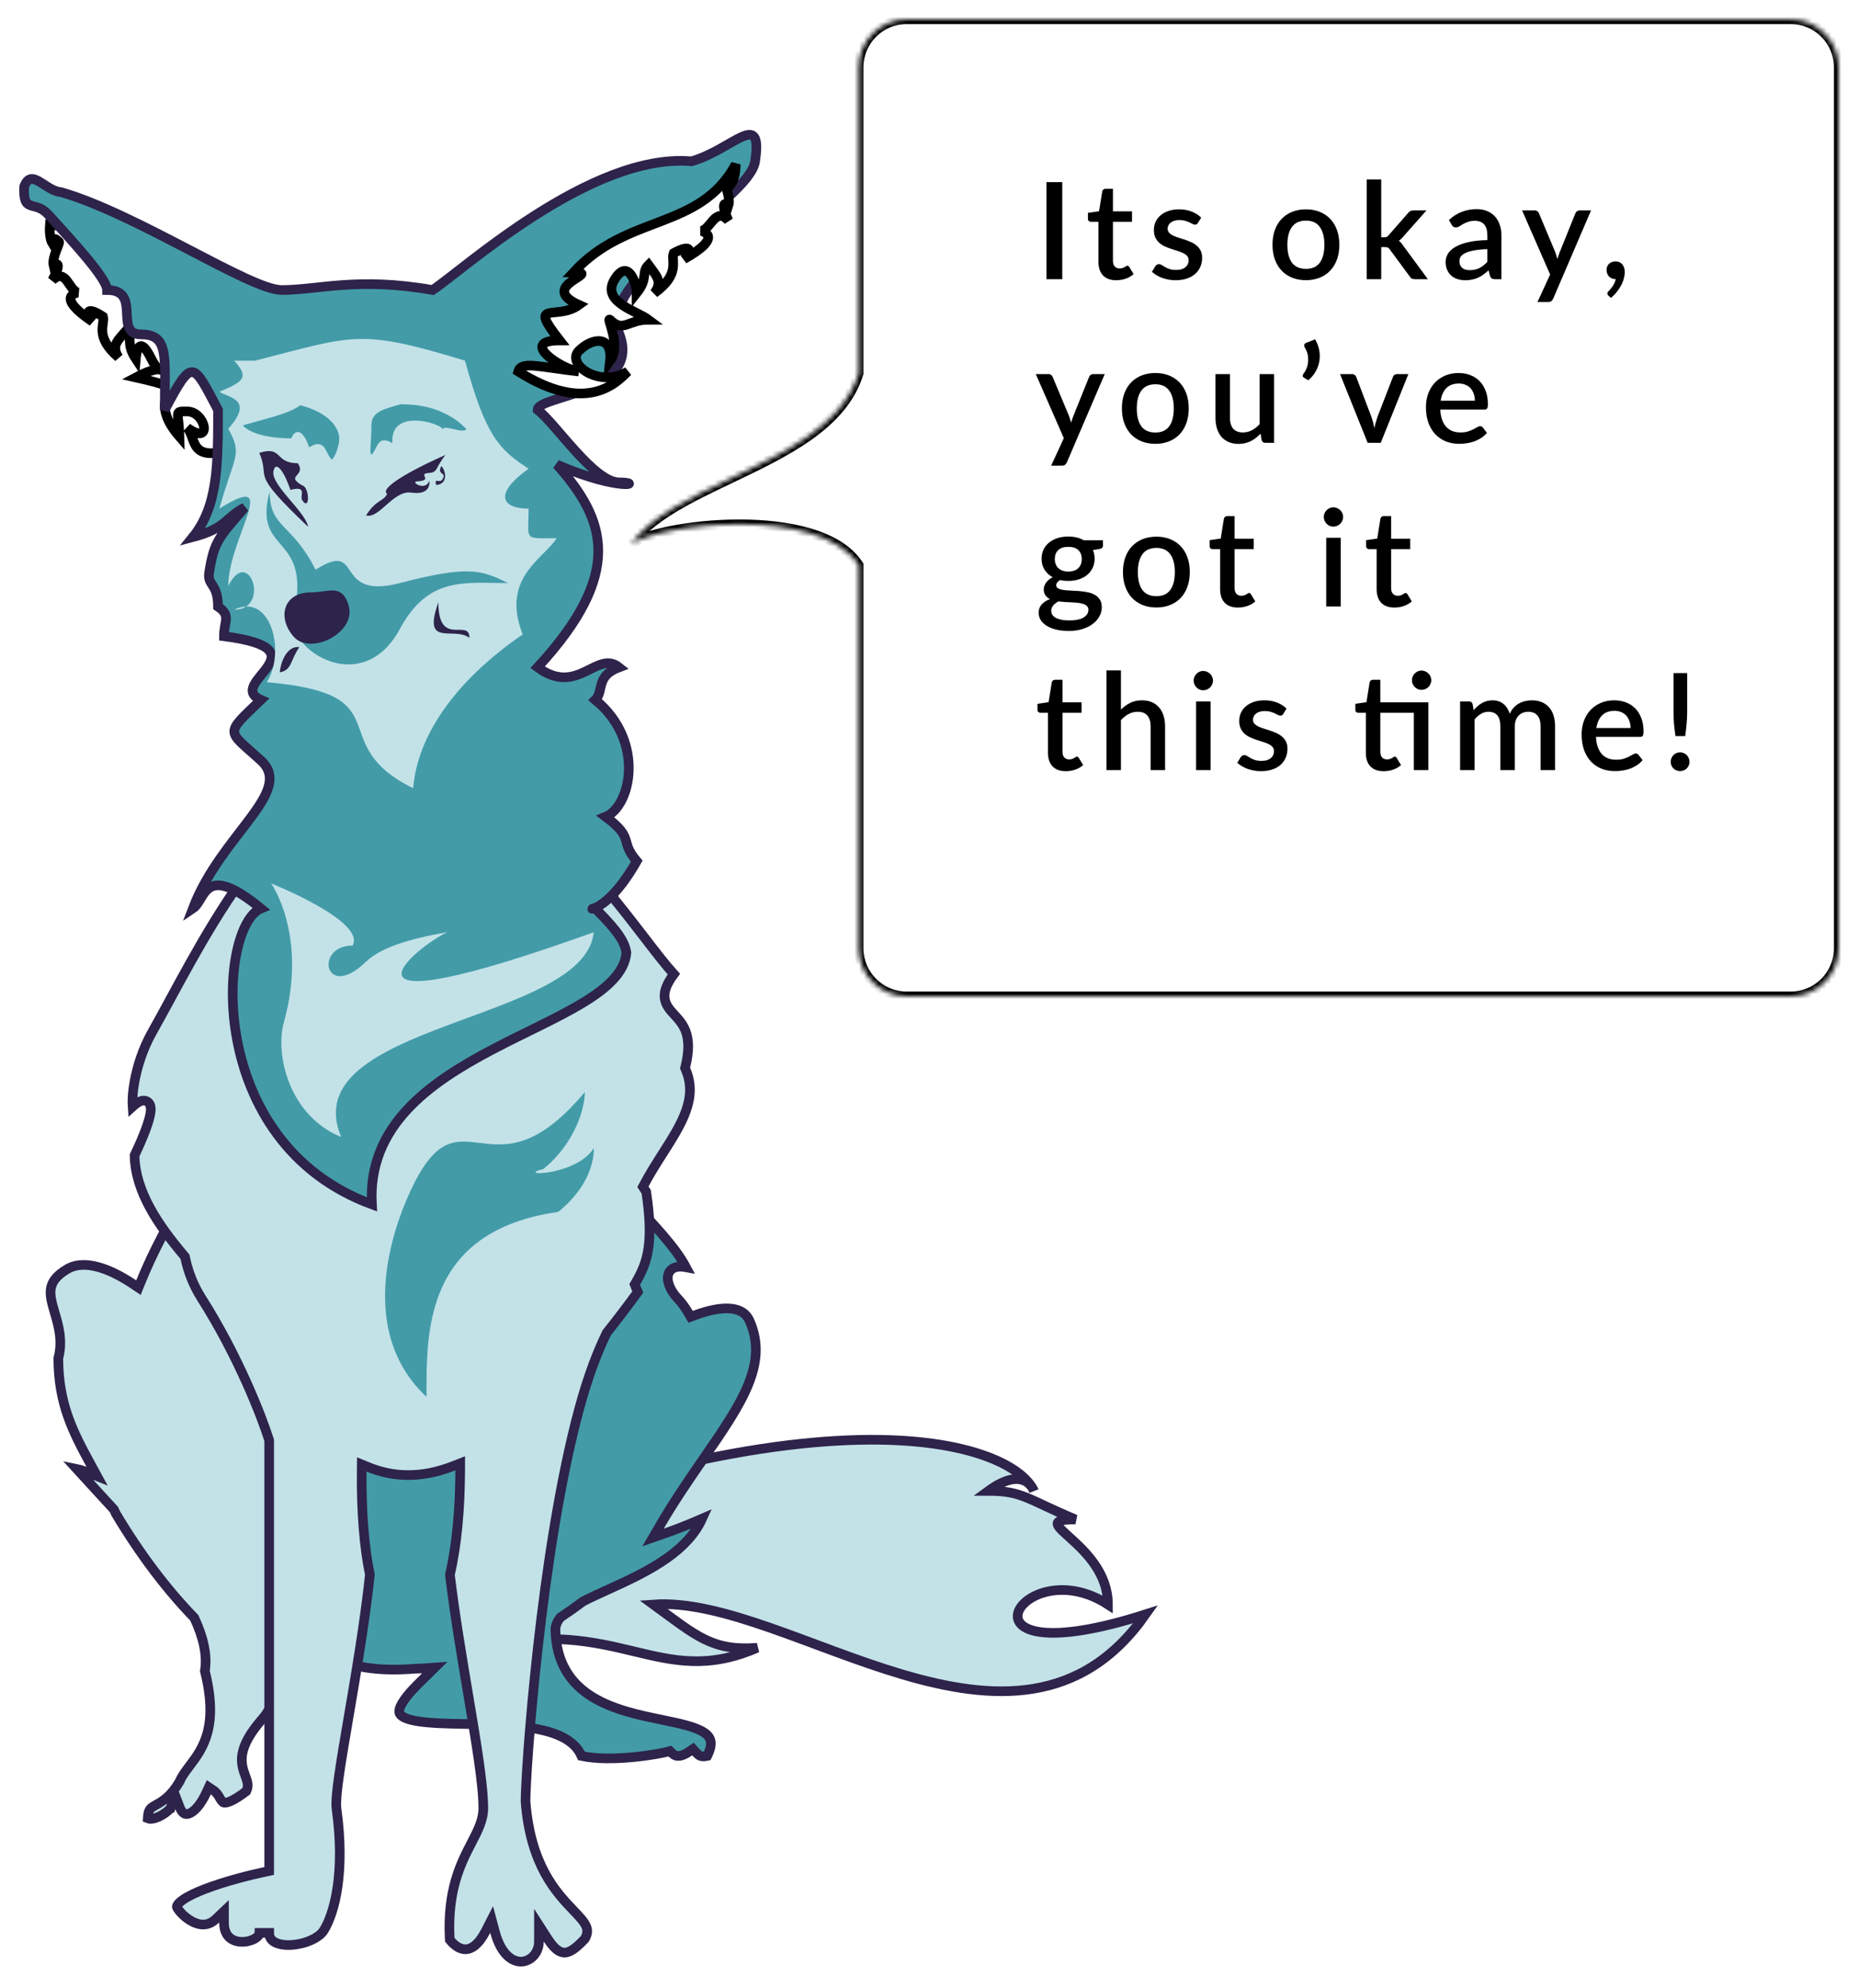 <svg width="386" height="413" viewBox="0 0 386 413" fill="none" xmlns="http://www.w3.org/2000/svg">
<g filter="url(#filter0_d_281_69)">
<mask id="path-1-inside-1_281_69" fill="white">
<path fill-rule="evenodd" clip-rule="evenodd" d="M178.382 113.39C170.223 100.699 136.213 104.905 131 109.187C135.028 103.395 143.259 99.467 151.8 95.391C163.171 89.965 175.091 84.277 178.382 73.578L178.382 10C178.382 4.477 182.86 1.29919e-05 188.382 1.27505e-05L372 4.72435e-06C377.523 4.48294e-06 382 4.477 382 10L382 193C382 198.523 377.523 203 372 203L188.382 203C182.86 203 178.382 198.523 178.382 193L178.382 113.39Z"/>
</mask>
<path fill-rule="evenodd" clip-rule="evenodd" d="M178.382 113.39C170.223 100.699 136.213 104.905 131 109.187C135.028 103.395 143.259 99.467 151.8 95.391C163.171 89.965 175.091 84.277 178.382 73.578L178.382 10C178.382 4.477 182.86 1.29919e-05 188.382 1.27505e-05L372 4.72435e-06C377.523 4.48294e-06 382 4.477 382 10L382 193C382 198.523 377.523 203 372 203L188.382 203C182.86 203 178.382 198.523 178.382 193L178.382 113.39Z" fill="white"/>
<path d="M131 109.187L130.179 108.616L131.635 109.96L131 109.187ZM178.382 113.39L179.382 113.39L179.382 113.096L179.224 112.849L178.382 113.39ZM151.8 95.391L151.37 94.489L151.37 94.489L151.8 95.391ZM178.382 73.578L179.338 73.872L179.382 73.729L179.382 73.578L178.382 73.578ZM372 203L372 202L372 203ZM188.382 203L188.382 204L188.382 203ZM131.635 109.96C132.146 109.54 133.11 109.052 134.525 108.563C135.915 108.082 137.656 107.626 139.649 107.234C143.633 106.448 148.564 105.924 153.586 105.924C158.614 105.923 163.689 106.449 167.983 107.735C172.292 109.026 175.685 111.044 177.541 113.931L179.224 112.849C177 109.39 173.082 107.175 168.557 105.819C164.016 104.459 158.732 103.923 153.586 103.924C148.435 103.924 143.375 104.461 139.262 105.271C137.205 105.677 135.371 106.154 133.871 106.673C132.396 107.183 131.157 107.763 130.365 108.414L131.635 109.96ZM151.37 94.489C147.11 96.521 142.868 98.545 139.186 100.792C135.508 103.037 132.308 105.554 130.179 108.616L131.821 109.758C133.72 107.027 136.649 104.684 140.229 102.499C143.805 100.315 147.949 98.337 152.231 96.293L151.37 94.489ZM177.427 73.284C175.871 78.343 172.259 82.278 167.54 85.648C162.812 89.025 157.073 91.767 151.37 94.489L152.231 96.293C157.898 93.589 163.805 90.774 168.702 87.276C173.609 83.771 177.603 79.513 179.338 73.872L177.427 73.284ZM179.382 73.578L179.382 10L177.382 10L177.382 73.578L179.382 73.578ZM179.382 10C179.382 5.029 183.412 1 188.382 1L188.382 -1C182.307 -1 177.382 3.925 177.382 10L179.382 10ZM188.382 1L372 1L372 -1L188.382 -1L188.382 1ZM372 1C376.97 1 381 5.029 381 10L383 10C383 3.925 378.075 -1 372 -1L372 1ZM381 10L381 193L383 193L383 10L381 10ZM381 193C381 197.971 376.97 202 372 202L372 204C378.075 204 383 199.075 383 193L381 193ZM372 202L188.382 202L188.382 204L372 204L372 202ZM188.382 202C183.412 202 179.382 197.971 179.382 193L177.382 193C177.382 199.075 182.307 204 188.382 204L188.382 202ZM179.382 193L179.382 113.39L177.382 113.39L177.382 193L179.382 193Z" fill="black" mask="url(#path-1-inside-1_281_69)"/>
</g>
<path d="M220.689 58H217.399V37.84H220.689V58ZM231.9 58.224C230.715 58.224 229.8 57.893 229.156 57.23C228.522 56.558 228.204 55.615 228.204 54.402V46.086H226.636C226.468 46.086 226.324 46.035 226.202 45.932C226.081 45.82 226.02 45.657 226.02 45.442V44.224L228.33 43.888L228.988 39.758C229.035 39.599 229.114 39.473 229.226 39.38C229.338 39.277 229.488 39.226 229.674 39.226H231.214V43.916H235.176V46.086H231.214V54.192C231.214 54.705 231.34 55.097 231.592 55.368C231.844 55.639 232.18 55.774 232.6 55.774C232.834 55.774 233.034 55.746 233.202 55.69C233.37 55.625 233.515 55.559 233.636 55.494C233.758 55.419 233.86 55.354 233.944 55.298C234.038 55.233 234.126 55.2 234.21 55.2C234.378 55.2 234.514 55.293 234.616 55.48L235.512 56.95C235.046 57.361 234.495 57.678 233.86 57.902C233.226 58.117 232.572 58.224 231.9 58.224ZM248.875 46.31C248.8 46.441 248.716 46.534 248.623 46.59C248.53 46.646 248.413 46.674 248.273 46.674C248.114 46.674 247.942 46.627 247.755 46.534C247.568 46.431 247.349 46.319 247.097 46.198C246.845 46.077 246.546 45.969 246.201 45.876C245.865 45.773 245.468 45.722 245.011 45.722C244.638 45.722 244.297 45.769 243.989 45.862C243.69 45.946 243.434 46.072 243.219 46.24C243.014 46.399 242.855 46.59 242.743 46.814C242.631 47.029 242.575 47.262 242.575 47.514C242.575 47.85 242.678 48.13 242.883 48.354C243.088 48.578 243.359 48.774 243.695 48.942C244.031 49.101 244.414 49.245 244.843 49.376C245.272 49.507 245.711 49.647 246.159 49.796C246.607 49.945 247.046 50.118 247.475 50.314C247.904 50.51 248.287 50.753 248.623 51.042C248.959 51.322 249.23 51.667 249.435 52.078C249.64 52.479 249.743 52.969 249.743 53.548C249.743 54.22 249.622 54.841 249.379 55.41C249.136 55.979 248.782 56.474 248.315 56.894C247.848 57.314 247.265 57.641 246.565 57.874C245.874 58.107 245.081 58.224 244.185 58.224C243.69 58.224 243.21 58.177 242.743 58.084C242.286 58 241.847 57.883 241.427 57.734C241.016 57.575 240.629 57.389 240.265 57.174C239.91 56.959 239.593 56.726 239.313 56.474L240.013 55.326C240.097 55.186 240.2 55.079 240.321 55.004C240.452 54.92 240.61 54.878 240.797 54.878C240.993 54.878 241.184 54.943 241.371 55.074C241.567 55.195 241.791 55.331 242.043 55.48C242.304 55.629 242.617 55.769 242.981 55.9C243.345 56.021 243.798 56.082 244.339 56.082C244.787 56.082 245.174 56.031 245.501 55.928C245.828 55.816 246.098 55.667 246.313 55.48C246.528 55.293 246.686 55.083 246.789 54.85C246.892 54.607 246.943 54.351 246.943 54.08C246.943 53.716 246.84 53.417 246.635 53.184C246.43 52.951 246.154 52.75 245.809 52.582C245.473 52.414 245.086 52.265 244.647 52.134C244.218 52.003 243.779 51.863 243.331 51.714C242.883 51.565 242.44 51.392 242.001 51.196C241.572 51 241.184 50.753 240.839 50.454C240.503 50.146 240.232 49.777 240.027 49.348C239.822 48.909 239.719 48.377 239.719 47.752C239.719 47.183 239.831 46.641 240.055 46.128C240.288 45.615 240.624 45.162 241.063 44.77C241.511 44.378 242.057 44.07 242.701 43.846C243.354 43.613 244.106 43.496 244.955 43.496C245.916 43.496 246.789 43.65 247.573 43.958C248.357 44.266 249.015 44.686 249.547 45.218L248.875 46.31ZM271.318 43.496C272.373 43.496 273.325 43.669 274.174 44.014C275.033 44.359 275.761 44.849 276.358 45.484C276.965 46.119 277.432 46.889 277.758 47.794C278.085 48.699 278.248 49.717 278.248 50.846C278.248 51.975 278.085 52.993 277.758 53.898C277.432 54.803 276.965 55.578 276.358 56.222C275.761 56.857 275.033 57.347 274.174 57.692C273.325 58.037 272.373 58.21 271.318 58.21C270.254 58.21 269.293 58.037 268.434 57.692C267.585 57.347 266.857 56.857 266.25 56.222C265.644 55.578 265.177 54.803 264.85 53.898C264.524 52.993 264.36 51.975 264.36 50.846C264.36 49.717 264.524 48.699 264.85 47.794C265.177 46.889 265.644 46.119 266.25 45.484C266.857 44.849 267.585 44.359 268.434 44.014C269.293 43.669 270.254 43.496 271.318 43.496ZM271.318 55.858C272.606 55.858 273.563 55.429 274.188 54.57C274.823 53.702 275.14 52.465 275.14 50.86C275.14 49.255 274.823 48.018 274.188 47.15C273.563 46.273 272.606 45.834 271.318 45.834C270.012 45.834 269.041 46.273 268.406 47.15C267.772 48.018 267.454 49.255 267.454 50.86C267.454 52.465 267.772 53.702 268.406 54.57C269.041 55.429 270.012 55.858 271.318 55.858ZM286.95 37.28V49.292H287.594C287.8 49.292 287.968 49.264 288.098 49.208C288.229 49.152 288.364 49.035 288.504 48.858L292.508 44.28C292.648 44.093 292.802 43.953 292.97 43.86C293.138 43.767 293.353 43.72 293.614 43.72H296.344L291.528 49.152C291.248 49.516 290.94 49.805 290.604 50.02C290.791 50.151 290.954 50.3 291.094 50.468C291.234 50.627 291.37 50.809 291.5 51.014L296.638 58H293.95C293.708 58 293.498 57.963 293.32 57.888C293.152 57.804 293.003 57.655 292.872 57.44L288.742 51.84C288.602 51.625 288.462 51.49 288.322 51.434C288.182 51.369 287.972 51.336 287.692 51.336H286.95V58H283.94V37.28H286.95ZM308.999 51.756C307.926 51.793 307.021 51.882 306.283 52.022C305.546 52.153 304.949 52.325 304.491 52.54C304.034 52.745 303.703 52.993 303.497 53.282C303.301 53.571 303.203 53.889 303.203 54.234C303.203 54.57 303.255 54.859 303.357 55.102C303.469 55.335 303.619 55.531 303.805 55.69C304.001 55.839 304.225 55.951 304.477 56.026C304.739 56.091 305.023 56.124 305.331 56.124C306.115 56.124 306.787 55.979 307.347 55.69C307.917 55.391 308.467 54.962 308.999 54.402V51.756ZM301.019 45.708C302.634 44.205 304.557 43.454 306.787 43.454C307.609 43.454 308.337 43.589 308.971 43.86C309.615 44.121 310.152 44.495 310.581 44.98C311.02 45.465 311.351 46.044 311.575 46.716C311.809 47.379 311.925 48.116 311.925 48.928V58H310.581C310.292 58 310.073 57.958 309.923 57.874C309.774 57.781 309.648 57.599 309.545 57.328L309.251 56.166C308.887 56.493 308.528 56.787 308.173 57.048C307.819 57.3 307.45 57.515 307.067 57.692C306.694 57.869 306.288 58 305.849 58.084C305.42 58.177 304.944 58.224 304.421 58.224C303.843 58.224 303.301 58.145 302.797 57.986C302.303 57.827 301.873 57.589 301.509 57.272C301.145 56.945 300.856 56.544 300.641 56.068C300.436 55.592 300.333 55.032 300.333 54.388C300.333 53.837 300.478 53.301 300.767 52.778C301.066 52.255 301.551 51.789 302.223 51.378C302.905 50.958 303.796 50.613 304.897 50.342C306.008 50.071 307.375 49.917 308.999 49.88V48.928C308.999 47.901 308.78 47.136 308.341 46.632C307.903 46.128 307.259 45.876 306.409 45.876C305.831 45.876 305.345 45.951 304.953 46.1C304.561 46.24 304.221 46.394 303.931 46.562C303.642 46.73 303.385 46.889 303.161 47.038C302.937 47.178 302.699 47.248 302.447 47.248C302.242 47.248 302.065 47.197 301.915 47.094C301.775 46.982 301.659 46.847 301.565 46.688L301.019 45.708ZM330.539 43.72L322.671 62.06C322.568 62.275 322.442 62.443 322.293 62.564C322.153 62.685 321.933 62.746 321.635 62.746H319.409L322.041 57.034L316.217 43.72H318.835C319.087 43.72 319.278 43.781 319.409 43.902C319.549 44.014 319.651 44.149 319.717 44.308L323.119 52.414C323.203 52.647 323.277 52.881 323.343 53.114C323.417 53.338 323.487 53.571 323.553 53.814C323.627 53.571 323.702 53.333 323.777 53.1C323.851 52.867 323.935 52.633 324.029 52.4L327.291 44.308C327.356 44.14 327.463 44 327.613 43.888C327.771 43.776 327.944 43.72 328.131 43.72H330.539ZM335.602 57.986C335.332 57.986 335.084 57.939 334.86 57.846C334.636 57.743 334.44 57.608 334.272 57.44C334.114 57.263 333.988 57.057 333.894 56.824C333.81 56.591 333.768 56.334 333.768 56.054C333.768 55.811 333.81 55.583 333.894 55.368C333.988 55.153 334.114 54.967 334.272 54.808C334.44 54.649 334.636 54.528 334.86 54.444C335.094 54.351 335.346 54.304 335.616 54.304C335.934 54.304 336.214 54.365 336.456 54.486C336.699 54.598 336.9 54.757 337.058 54.962C337.226 55.158 337.348 55.391 337.422 55.662C337.506 55.923 337.548 56.203 337.548 56.502C337.548 56.931 337.483 57.384 337.352 57.86C337.231 58.336 337.044 58.807 336.792 59.274C336.55 59.75 336.246 60.212 335.882 60.66C335.528 61.108 335.122 61.519 334.664 61.892L334.146 61.416C334.072 61.341 334.016 61.271 333.978 61.206C333.95 61.141 333.936 61.057 333.936 60.954C333.936 60.795 334.016 60.646 334.174 60.506C334.268 60.403 334.389 60.268 334.538 60.1C334.688 59.932 334.837 59.741 334.986 59.526C335.136 59.311 335.271 59.073 335.392 58.812C335.523 58.551 335.616 58.275 335.672 57.986H335.602ZM229.509 77.72L221.641 96.06C221.538 96.275 221.412 96.443 221.263 96.564C221.123 96.685 220.904 96.746 220.605 96.746H218.379L221.011 91.034L215.187 77.72H217.805C218.057 77.72 218.248 77.781 218.379 77.902C218.519 78.014 218.622 78.149 218.687 78.308L222.089 86.414C222.173 86.647 222.248 86.881 222.313 87.114C222.388 87.338 222.458 87.571 222.523 87.814C222.598 87.571 222.672 87.333 222.747 87.1C222.822 86.867 222.906 86.633 222.999 86.4L226.261 78.308C226.326 78.14 226.434 78 226.583 77.888C226.742 77.776 226.914 77.72 227.101 77.72H229.509ZM240.032 77.496C241.086 77.496 242.038 77.669 242.888 78.014C243.746 78.359 244.474 78.849 245.072 79.484C245.678 80.119 246.145 80.889 246.472 81.794C246.798 82.699 246.962 83.717 246.962 84.846C246.962 85.975 246.798 86.993 246.472 87.898C246.145 88.803 245.678 89.578 245.072 90.222C244.474 90.857 243.746 91.347 242.888 91.692C242.038 92.037 241.086 92.21 240.032 92.21C238.968 92.21 238.006 92.037 237.148 91.692C236.298 91.347 235.57 90.857 234.964 90.222C234.357 89.578 233.89 88.803 233.564 87.898C233.237 86.993 233.074 85.975 233.074 84.846C233.074 83.717 233.237 82.699 233.564 81.794C233.89 80.889 234.357 80.119 234.964 79.484C235.57 78.849 236.298 78.359 237.148 78.014C238.006 77.669 238.968 77.496 240.032 77.496ZM240.032 89.858C241.32 89.858 242.276 89.429 242.902 88.57C243.536 87.702 243.854 86.465 243.854 84.86C243.854 83.255 243.536 82.018 242.902 81.15C242.276 80.273 241.32 79.834 240.032 79.834C238.725 79.834 237.754 80.273 237.12 81.15C236.485 82.018 236.168 83.255 236.168 84.86C236.168 86.465 236.485 87.702 237.12 88.57C237.754 89.429 238.725 89.858 240.032 89.858ZM264.694 77.72V92H262.874C262.472 92 262.216 91.809 262.104 91.426L261.88 90.096C261.581 90.413 261.264 90.703 260.928 90.964C260.601 91.225 260.251 91.449 259.878 91.636C259.504 91.823 259.103 91.967 258.674 92.07C258.254 92.173 257.801 92.224 257.316 92.224C256.532 92.224 255.841 92.093 255.244 91.832C254.646 91.571 254.142 91.202 253.732 90.726C253.33 90.25 253.027 89.681 252.822 89.018C252.616 88.346 252.514 87.609 252.514 86.806V77.72H255.524V86.806C255.524 87.767 255.743 88.514 256.182 89.046C256.63 89.578 257.306 89.844 258.212 89.844C258.874 89.844 259.49 89.695 260.06 89.396C260.638 89.088 261.18 88.668 261.684 88.136V77.72H264.694ZM273.207 70.496C273.627 71.205 273.912 71.947 274.061 72.722C274.21 73.487 274.224 74.248 274.103 75.004C273.982 75.751 273.725 76.469 273.333 77.16C272.95 77.851 272.437 78.467 271.793 79.008L270.855 78.434C270.696 78.331 270.622 78.201 270.631 78.042C270.65 77.874 270.706 77.743 270.799 77.65C271.014 77.389 271.21 77.057 271.387 76.656C271.564 76.255 271.681 75.816 271.737 75.34C271.802 74.855 271.788 74.346 271.695 73.814C271.611 73.282 271.41 72.755 271.093 72.232C270.944 71.989 270.902 71.779 270.967 71.602C271.032 71.425 271.168 71.299 271.373 71.224L273.207 70.496ZM292.591 77.72L286.851 92H284.135L278.395 77.72H280.873C281.107 77.72 281.298 77.781 281.447 77.902C281.606 78.014 281.709 78.149 281.755 78.308L284.919 86.624C285.05 87.016 285.167 87.403 285.269 87.786C285.372 88.169 285.461 88.556 285.535 88.948C285.61 88.556 285.699 88.173 285.801 87.8C285.913 87.417 286.035 87.025 286.165 86.624L289.385 78.308C289.441 78.14 289.544 78 289.693 77.888C289.843 77.776 290.025 77.72 290.239 77.72H292.591ZM306.404 83.25C306.404 82.746 306.329 82.279 306.18 81.85C306.04 81.411 305.83 81.033 305.55 80.716C305.27 80.389 304.92 80.137 304.5 79.96C304.089 79.773 303.613 79.68 303.072 79.68C301.98 79.68 301.121 79.993 300.496 80.618C299.871 81.243 299.474 82.121 299.306 83.25H306.404ZM299.222 85.098C299.259 85.91 299.385 86.615 299.6 87.212C299.815 87.8 300.099 88.29 300.454 88.682C300.818 89.074 301.247 89.368 301.742 89.564C302.246 89.751 302.806 89.844 303.422 89.844C304.01 89.844 304.519 89.779 304.948 89.648C305.377 89.508 305.751 89.359 306.068 89.2C306.385 89.032 306.656 88.883 306.88 88.752C307.104 88.612 307.309 88.542 307.496 88.542C307.739 88.542 307.925 88.635 308.056 88.822L308.91 89.928C308.555 90.348 308.154 90.703 307.706 90.992C307.258 91.281 306.782 91.519 306.278 91.706C305.774 91.883 305.256 92.009 304.724 92.084C304.192 92.168 303.674 92.21 303.17 92.21C302.181 92.21 301.261 92.047 300.412 91.72C299.572 91.384 298.839 90.894 298.214 90.25C297.598 89.606 297.113 88.808 296.758 87.856C296.413 86.904 296.24 85.807 296.24 84.566C296.24 83.577 296.394 82.653 296.702 81.794C297.019 80.935 297.467 80.189 298.046 79.554C298.634 78.919 299.343 78.42 300.174 78.056C301.014 77.683 301.961 77.496 303.016 77.496C303.893 77.496 304.705 77.641 305.452 77.93C306.199 78.21 306.843 78.625 307.384 79.176C307.925 79.727 308.345 80.403 308.644 81.206C308.952 81.999 309.106 82.905 309.106 83.922C309.106 84.389 309.055 84.701 308.952 84.86C308.849 85.019 308.663 85.098 308.392 85.098H299.222ZM221.935 118.734C222.868 118.734 223.568 118.496 224.035 118.02C224.502 117.544 224.735 116.923 224.735 116.158C224.735 115.374 224.502 114.753 224.035 114.296C223.568 113.839 222.868 113.61 221.935 113.61C221.011 113.61 220.311 113.839 219.835 114.296C219.368 114.753 219.135 115.374 219.135 116.158C219.135 116.531 219.196 116.877 219.317 117.194C219.438 117.511 219.616 117.787 219.849 118.02C220.082 118.244 220.372 118.421 220.717 118.552C221.072 118.673 221.478 118.734 221.935 118.734ZM226.121 126.7C226.121 126.383 226.028 126.131 225.841 125.944C225.664 125.748 225.421 125.599 225.113 125.496C224.805 125.384 224.446 125.305 224.035 125.258C223.624 125.202 223.186 125.165 222.719 125.146C222.262 125.118 221.79 125.095 221.305 125.076C220.829 125.048 220.367 125.001 219.919 124.936C219.471 125.169 219.102 125.449 218.813 125.776C218.533 126.103 218.393 126.481 218.393 126.91C218.393 127.19 218.463 127.451 218.603 127.694C218.752 127.937 218.976 128.147 219.275 128.324C219.583 128.501 219.97 128.641 220.437 128.744C220.913 128.847 221.482 128.898 222.145 128.898C223.47 128.898 224.464 128.693 225.127 128.282C225.79 127.871 226.121 127.344 226.121 126.7ZM229.145 112.238V113.358C229.145 113.731 228.921 113.96 228.473 114.044L227.045 114.282C227.288 114.823 227.409 115.425 227.409 116.088C227.409 116.788 227.269 117.423 226.989 117.992C226.718 118.561 226.34 119.047 225.855 119.448C225.37 119.849 224.791 120.157 224.119 120.372C223.447 120.587 222.719 120.694 221.935 120.694C221.636 120.694 221.342 120.68 221.053 120.652C220.773 120.615 220.498 120.568 220.227 120.512C219.956 120.671 219.756 120.839 219.625 121.016C219.494 121.193 219.429 121.375 219.429 121.562C219.429 121.87 219.564 122.099 219.835 122.248C220.106 122.397 220.46 122.505 220.899 122.57C221.347 122.635 221.856 122.677 222.425 122.696C222.994 122.715 223.573 122.747 224.161 122.794C224.749 122.841 225.328 122.92 225.897 123.032C226.466 123.135 226.97 123.312 227.409 123.564C227.857 123.807 228.216 124.138 228.487 124.558C228.758 124.978 228.893 125.524 228.893 126.196C228.893 126.812 228.739 127.414 228.431 128.002C228.123 128.59 227.675 129.113 227.087 129.57C226.508 130.027 225.799 130.391 224.959 130.662C224.119 130.942 223.162 131.082 222.089 131.082C221.025 131.082 220.096 130.979 219.303 130.774C218.519 130.569 217.861 130.289 217.329 129.934C216.806 129.589 216.414 129.187 216.153 128.73C215.901 128.273 215.775 127.797 215.775 127.302C215.775 126.63 215.985 126.056 216.405 125.58C216.834 125.104 217.413 124.731 218.141 124.46C217.749 124.273 217.432 124.017 217.189 123.69C216.956 123.363 216.839 122.934 216.839 122.402C216.839 121.982 216.993 121.543 217.301 121.086C217.609 120.629 218.071 120.241 218.687 119.924C217.978 119.532 217.418 119.014 217.007 118.37C216.596 117.717 216.391 116.956 216.391 116.088C216.391 115.379 216.526 114.739 216.797 114.17C217.077 113.601 217.464 113.115 217.959 112.714C218.454 112.313 219.037 112.005 219.709 111.79C220.39 111.575 221.132 111.468 221.935 111.468C223.167 111.468 224.24 111.725 225.155 112.238H229.145ZM240.25 111.496C241.305 111.496 242.257 111.669 243.106 112.014C243.965 112.359 244.693 112.849 245.29 113.484C245.897 114.119 246.364 114.889 246.69 115.794C247.017 116.699 247.18 117.717 247.18 118.846C247.18 119.975 247.017 120.993 246.69 121.898C246.364 122.803 245.897 123.578 245.29 124.222C244.693 124.857 243.965 125.347 243.106 125.692C242.257 126.037 241.305 126.21 240.25 126.21C239.186 126.21 238.225 126.037 237.366 125.692C236.517 125.347 235.789 124.857 235.182 124.222C234.576 123.578 234.109 122.803 233.782 121.898C233.456 120.993 233.292 119.975 233.292 118.846C233.292 117.717 233.456 116.699 233.782 115.794C234.109 114.889 234.576 114.119 235.182 113.484C235.789 112.849 236.517 112.359 237.366 112.014C238.225 111.669 239.186 111.496 240.25 111.496ZM240.25 123.858C241.538 123.858 242.495 123.429 243.12 122.57C243.755 121.702 244.072 120.465 244.072 118.86C244.072 117.255 243.755 116.018 243.12 115.15C242.495 114.273 241.538 113.834 240.25 113.834C238.944 113.834 237.973 114.273 237.338 115.15C236.704 116.018 236.386 117.255 236.386 118.86C236.386 120.465 236.704 121.702 237.338 122.57C237.973 123.429 238.944 123.858 240.25 123.858ZM257.177 126.224C255.992 126.224 255.077 125.893 254.433 125.23C253.798 124.558 253.481 123.615 253.481 122.402V114.086H251.913C251.745 114.086 251.6 114.035 251.479 113.932C251.358 113.82 251.297 113.657 251.297 113.442V112.224L253.607 111.888L254.265 107.758C254.312 107.599 254.391 107.473 254.503 107.38C254.615 107.277 254.764 107.226 254.951 107.226H256.491V111.916H260.453V114.086H256.491V122.192C256.491 122.705 256.617 123.097 256.869 123.368C257.121 123.639 257.457 123.774 257.877 123.774C258.11 123.774 258.311 123.746 258.479 123.69C258.647 123.625 258.792 123.559 258.913 123.494C259.034 123.419 259.137 123.354 259.221 123.298C259.314 123.233 259.403 123.2 259.487 123.2C259.655 123.2 259.79 123.293 259.893 123.48L260.789 124.95C260.322 125.361 259.772 125.678 259.137 125.902C258.502 126.117 257.849 126.224 257.177 126.224ZM278.534 111.72V126H275.524V111.72H278.534ZM279.038 107.408C279.038 107.679 278.982 107.935 278.87 108.178C278.768 108.421 278.623 108.635 278.436 108.822C278.25 108.999 278.03 109.144 277.778 109.256C277.536 109.359 277.274 109.41 276.994 109.41C276.724 109.41 276.467 109.359 276.224 109.256C275.991 109.144 275.786 108.999 275.608 108.822C275.431 108.635 275.286 108.421 275.174 108.178C275.072 107.935 275.02 107.679 275.02 107.408C275.02 107.128 275.072 106.867 275.174 106.624C275.286 106.381 275.431 106.171 275.608 105.994C275.786 105.807 275.991 105.663 276.224 105.56C276.467 105.448 276.724 105.392 276.994 105.392C277.274 105.392 277.536 105.448 277.778 105.56C278.03 105.663 278.25 105.807 278.436 105.994C278.623 106.171 278.768 106.381 278.87 106.624C278.982 106.867 279.038 107.128 279.038 107.408ZM289.694 126.224C288.509 126.224 287.594 125.893 286.95 125.23C286.316 124.558 285.998 123.615 285.998 122.402V114.086H284.43C284.262 114.086 284.118 114.035 283.996 113.932C283.875 113.82 283.814 113.657 283.814 113.442V112.224L286.124 111.888L286.782 107.758C286.829 107.599 286.908 107.473 287.02 107.38C287.132 107.277 287.282 107.226 287.468 107.226H289.008V111.916H292.97V114.086H289.008V122.192C289.008 122.705 289.134 123.097 289.386 123.368C289.638 123.639 289.974 123.774 290.394 123.774C290.628 123.774 290.828 123.746 290.996 123.69C291.164 123.625 291.309 123.559 291.43 123.494C291.552 123.419 291.654 123.354 291.738 123.298C291.832 123.233 291.92 123.2 292.004 123.2C292.172 123.2 292.308 123.293 292.41 123.48L293.306 124.95C292.84 125.361 292.289 125.678 291.654 125.902C291.02 126.117 290.366 126.224 289.694 126.224ZM221.417 160.224C220.232 160.224 219.317 159.893 218.673 159.23C218.038 158.558 217.721 157.615 217.721 156.402V148.086H216.153C215.985 148.086 215.84 148.035 215.719 147.932C215.598 147.82 215.537 147.657 215.537 147.442V146.224L217.847 145.888L218.505 141.758C218.552 141.599 218.631 141.473 218.743 141.38C218.855 141.277 219.004 141.226 219.191 141.226H220.731V145.916H224.693V148.086H220.731V156.192C220.731 156.705 220.857 157.097 221.109 157.368C221.361 157.639 221.697 157.774 222.117 157.774C222.35 157.774 222.551 157.746 222.719 157.69C222.887 157.625 223.032 157.559 223.153 157.494C223.274 157.419 223.377 157.354 223.461 157.298C223.554 157.233 223.643 157.2 223.727 157.2C223.895 157.2 224.03 157.293 224.133 157.48L225.029 158.95C224.562 159.361 224.012 159.678 223.377 159.902C222.742 160.117 222.089 160.224 221.417 160.224ZM232.875 147.414C233.463 146.835 234.107 146.373 234.807 146.028C235.507 145.673 236.324 145.496 237.257 145.496C238.041 145.496 238.727 145.627 239.315 145.888C239.913 146.149 240.412 146.518 240.813 146.994C241.224 147.47 241.532 148.044 241.737 148.716C241.943 149.379 242.045 150.111 242.045 150.914V160H239.049V150.914C239.049 149.953 238.825 149.206 238.377 148.674C237.939 148.142 237.267 147.876 236.361 147.876C235.689 147.876 235.064 148.03 234.485 148.338C233.916 148.646 233.379 149.066 232.875 149.598V160H229.865V139.28H232.875V147.414ZM251.497 145.72V160H248.487V145.72H251.497ZM252.001 141.408C252.001 141.679 251.945 141.935 251.833 142.178C251.73 142.421 251.585 142.635 251.399 142.822C251.212 142.999 250.993 143.144 250.741 143.256C250.498 143.359 250.237 143.41 249.957 143.41C249.686 143.41 249.429 143.359 249.187 143.256C248.953 143.144 248.748 142.999 248.571 142.822C248.393 142.635 248.249 142.421 248.137 142.178C248.034 141.935 247.983 141.679 247.983 141.408C247.983 141.128 248.034 140.867 248.137 140.624C248.249 140.381 248.393 140.171 248.571 139.994C248.748 139.807 248.953 139.663 249.187 139.56C249.429 139.448 249.686 139.392 249.957 139.392C250.237 139.392 250.498 139.448 250.741 139.56C250.993 139.663 251.212 139.807 251.399 139.994C251.585 140.171 251.73 140.381 251.833 140.624C251.945 140.867 252.001 141.128 252.001 141.408ZM266.605 148.31C266.53 148.441 266.446 148.534 266.353 148.59C266.259 148.646 266.143 148.674 266.003 148.674C265.844 148.674 265.671 148.627 265.485 148.534C265.298 148.431 265.079 148.319 264.827 148.198C264.575 148.077 264.276 147.969 263.931 147.876C263.595 147.773 263.198 147.722 262.741 147.722C262.367 147.722 262.027 147.769 261.719 147.862C261.42 147.946 261.163 148.072 260.949 148.24C260.743 148.399 260.585 148.59 260.473 148.814C260.361 149.029 260.305 149.262 260.305 149.514C260.305 149.85 260.407 150.13 260.613 150.354C260.818 150.578 261.089 150.774 261.425 150.942C261.761 151.101 262.143 151.245 262.573 151.376C263.002 151.507 263.441 151.647 263.889 151.796C264.337 151.945 264.775 152.118 265.205 152.314C265.634 152.51 266.017 152.753 266.353 153.042C266.689 153.322 266.959 153.667 267.165 154.078C267.37 154.479 267.473 154.969 267.473 155.548C267.473 156.22 267.351 156.841 267.109 157.41C266.866 157.979 266.511 158.474 266.045 158.894C265.578 159.314 264.995 159.641 264.295 159.874C263.604 160.107 262.811 160.224 261.915 160.224C261.42 160.224 260.939 160.177 260.473 160.084C260.015 160 259.577 159.883 259.157 159.734C258.746 159.575 258.359 159.389 257.995 159.174C257.64 158.959 257.323 158.726 257.043 158.474L257.743 157.326C257.827 157.186 257.929 157.079 258.051 157.004C258.181 156.92 258.34 156.878 258.527 156.878C258.723 156.878 258.914 156.943 259.101 157.074C259.297 157.195 259.521 157.331 259.773 157.48C260.034 157.629 260.347 157.769 260.711 157.9C261.075 158.021 261.527 158.082 262.069 158.082C262.517 158.082 262.904 158.031 263.231 157.928C263.557 157.816 263.828 157.667 264.043 157.48C264.257 157.293 264.416 157.083 264.519 156.85C264.621 156.607 264.673 156.351 264.673 156.08C264.673 155.716 264.57 155.417 264.365 155.184C264.159 154.951 263.884 154.75 263.539 154.582C263.203 154.414 262.815 154.265 262.377 154.134C261.947 154.003 261.509 153.863 261.061 153.714C260.613 153.565 260.169 153.392 259.731 153.196C259.301 153 258.914 152.753 258.569 152.454C258.233 152.146 257.962 151.777 257.757 151.348C257.551 150.909 257.449 150.377 257.449 149.752C257.449 149.183 257.561 148.641 257.785 148.128C258.018 147.615 258.354 147.162 258.793 146.77C259.241 146.378 259.787 146.07 260.431 145.846C261.084 145.613 261.835 145.496 262.685 145.496C263.646 145.496 264.519 145.65 265.303 145.958C266.087 146.266 266.745 146.686 267.277 147.218L266.605 148.31ZM296.734 160H293.724V148.086H286.766V156.192C286.766 156.705 286.892 157.097 287.144 157.368C287.396 157.639 287.732 157.774 288.152 157.774C288.385 157.774 288.586 157.746 288.754 157.69C288.922 157.625 289.067 157.559 289.188 157.494C289.309 157.419 289.412 157.354 289.496 157.298C289.589 157.233 289.678 157.2 289.762 157.2C289.93 157.2 290.065 157.293 290.168 157.48L291.064 158.95C290.597 159.361 290.047 159.678 289.412 159.902C288.777 160.117 288.124 160.224 287.452 160.224C286.267 160.224 285.352 159.893 284.708 159.23C284.073 158.558 283.756 157.615 283.756 156.402V148.086H282.188C282.02 148.086 281.875 148.035 281.754 147.932C281.633 147.82 281.572 147.657 281.572 147.442V146.224L283.882 145.888L284.54 141.758C284.587 141.599 284.666 141.473 284.778 141.38C284.89 141.277 285.039 141.226 285.226 141.226H286.766V145.916H296.734V160ZM297.35 141.338C297.35 141.609 297.294 141.865 297.182 142.108C297.079 142.341 296.935 142.551 296.748 142.738C296.561 142.915 296.342 143.06 296.09 143.172C295.847 143.275 295.591 143.326 295.32 143.326C295.049 143.326 294.793 143.275 294.55 143.172C294.317 143.06 294.107 142.915 293.92 142.738C293.743 142.551 293.598 142.341 293.486 142.108C293.383 141.865 293.332 141.609 293.332 141.338C293.332 141.058 293.383 140.797 293.486 140.554C293.598 140.302 293.743 140.087 293.92 139.91C294.107 139.723 294.317 139.579 294.55 139.476C294.793 139.364 295.049 139.308 295.32 139.308C295.591 139.308 295.847 139.364 296.09 139.476C296.342 139.579 296.561 139.723 296.748 139.91C296.935 140.087 297.079 140.302 297.182 140.554C297.294 140.797 297.35 141.058 297.35 141.338ZM303.338 160V145.72H305.158C305.569 145.72 305.83 145.911 305.942 146.294L306.138 147.54C306.399 147.241 306.67 146.971 306.95 146.728C307.23 146.476 307.529 146.261 307.846 146.084C308.173 145.897 308.518 145.753 308.882 145.65C309.255 145.547 309.657 145.496 310.086 145.496C310.543 145.496 310.963 145.561 311.346 145.692C311.729 145.823 312.065 146.009 312.354 146.252C312.653 146.495 312.909 146.789 313.124 147.134C313.339 147.479 313.516 147.867 313.656 148.296C313.871 147.801 314.141 147.377 314.468 147.022C314.795 146.667 315.159 146.378 315.56 146.154C315.961 145.93 316.386 145.767 316.834 145.664C317.291 145.552 317.753 145.496 318.22 145.496C318.985 145.496 319.667 145.617 320.264 145.86C320.871 146.103 321.379 146.457 321.79 146.924C322.21 147.381 322.527 147.946 322.742 148.618C322.957 149.29 323.064 150.055 323.064 150.914V160H320.054V150.914C320.054 149.906 319.835 149.15 319.396 148.646C318.967 148.133 318.327 147.876 317.478 147.876C317.095 147.876 316.736 147.941 316.4 148.072C316.064 148.203 315.77 148.394 315.518 148.646C315.266 148.898 315.065 149.215 314.916 149.598C314.776 149.971 314.706 150.41 314.706 150.914V160H311.696V150.914C311.696 149.869 311.486 149.103 311.066 148.618C310.646 148.123 310.03 147.876 309.218 147.876C308.658 147.876 308.14 148.021 307.664 148.31C307.188 148.59 306.749 148.977 306.348 149.472V160H303.338ZM338.746 151.25C338.746 150.746 338.672 150.279 338.522 149.85C338.382 149.411 338.172 149.033 337.892 148.716C337.612 148.389 337.262 148.137 336.842 147.96C336.432 147.773 335.956 147.68 335.414 147.68C334.322 147.68 333.464 147.993 332.838 148.618C332.213 149.243 331.816 150.121 331.648 151.25H338.746ZM331.564 153.098C331.602 153.91 331.728 154.615 331.942 155.212C332.157 155.8 332.442 156.29 332.796 156.682C333.16 157.074 333.59 157.368 334.084 157.564C334.588 157.751 335.148 157.844 335.764 157.844C336.352 157.844 336.861 157.779 337.29 157.648C337.72 157.508 338.093 157.359 338.41 157.2C338.728 157.032 338.998 156.883 339.222 156.752C339.446 156.612 339.652 156.542 339.838 156.542C340.081 156.542 340.268 156.635 340.398 156.822L341.252 157.928C340.898 158.348 340.496 158.703 340.048 158.992C339.6 159.281 339.124 159.519 338.62 159.706C338.116 159.883 337.598 160.009 337.066 160.084C336.534 160.168 336.016 160.21 335.512 160.21C334.523 160.21 333.604 160.047 332.754 159.72C331.914 159.384 331.182 158.894 330.556 158.25C329.94 157.606 329.455 156.808 329.1 155.856C328.755 154.904 328.582 153.807 328.582 152.566C328.582 151.577 328.736 150.653 329.044 149.794C329.362 148.935 329.81 148.189 330.388 147.554C330.976 146.919 331.686 146.42 332.516 146.056C333.356 145.683 334.304 145.496 335.358 145.496C336.236 145.496 337.048 145.641 337.794 145.93C338.541 146.21 339.185 146.625 339.726 147.176C340.268 147.727 340.688 148.403 340.986 149.206C341.294 149.999 341.448 150.905 341.448 151.922C341.448 152.389 341.397 152.701 341.294 152.86C341.192 153.019 341.005 153.098 340.734 153.098H331.564ZM350.513 139.84V147.848C350.513 148.688 350.476 149.514 350.401 150.326C350.327 151.129 350.229 151.997 350.107 152.93H348.077C347.947 151.997 347.844 151.129 347.769 150.326C347.704 149.514 347.671 148.688 347.671 147.848V139.84H350.513ZM347.097 158.264C347.097 157.993 347.144 157.741 347.237 157.508C347.34 157.265 347.48 157.055 347.657 156.878C347.835 156.701 348.04 156.561 348.273 156.458C348.507 156.355 348.763 156.304 349.043 156.304C349.314 156.304 349.566 156.355 349.799 156.458C350.042 156.561 350.247 156.701 350.415 156.878C350.593 157.055 350.733 157.265 350.835 157.508C350.938 157.741 350.989 157.993 350.989 158.264C350.989 158.544 350.938 158.801 350.835 159.034C350.733 159.267 350.593 159.473 350.415 159.65C350.247 159.827 350.042 159.963 349.799 160.056C349.566 160.159 349.314 160.21 349.043 160.21C348.763 160.21 348.507 160.159 348.273 160.056C348.04 159.963 347.835 159.827 347.657 159.65C347.48 159.473 347.34 159.267 347.237 159.034C347.144 158.801 347.097 158.544 347.097 158.264Z" fill="black"/>
<g filter="url(#filter1_d_281_69)">
<path d="M38.899 84.863C41.092 87.474 38.899 92.855 50.837 88.543C50.165 84.557 33.272 44.831 10.356 42.665C10.278 43.567 10.283 45.626 10.92 46.65C11.297 45.774 11.049 45.147 12.172 46.152C12.772 46.204 10.687 49.356 11.132 51.211C12.11 50.387 12.658 51.039 10.873 54.217C13.832 51.443 14.293 56.631 16.393 56.812C15.793 56.76 11.489 57.601 19.201 62.807C17.831 61.175 17.686 59.346 21.405 61.785C21.876 63.34 19.543 65.865 24.607 70.237C23.014 67.677 24.617 66.604 26.298 64.629C27.669 66.261 26.066 67.334 28.207 70.547C28.388 68.442 29.123 65.805 31.436 70.547C32.135 71.982 32.778 72.548 33.133 72.747C32.565 72.696 31.101 72.864 28.207 74.412C39.037 76.818 35.773 77.528 35.366 77.327C35.556 77.115 35.634 77.067 35.432 77.178C35.308 77.246 35.305 77.297 35.366 77.327C34.663 78.112 32.437 81.149 37.276 86.707C37.134 81.336 36.047 81.482 38.899 81.482C42.735 81.482 44.299 88.837 38.899 84.863Z" fill="white"/>
<path d="M10.356 42.665C10.278 43.567 10.283 45.626 10.92 46.65C11.297 45.774 11.049 45.147 12.172 46.152C12.772 46.204 10.687 49.356 11.132 51.211C12.11 50.387 12.658 51.039 10.873 54.217C13.832 51.443 14.293 56.631 16.393 56.812C15.793 56.76 11.489 57.601 19.201 62.807C17.831 61.175 17.686 59.346 21.405 61.785C21.876 63.34 19.543 65.865 24.607 70.237C23.014 67.677 24.617 66.604 26.298 64.629C27.669 66.261 26.066 67.334 28.207 70.547C28.388 68.442 29.123 65.805 31.436 70.547C33.748 75.288 35.432 70.547 28.207 74.412C40.657 77.178 34.48 77.702 35.432 77.178C36.383 76.654 31.128 79.646 37.276 86.707C37.134 81.336 36.047 81.482 38.899 81.482C42.735 81.482 44.299 88.837 38.899 84.863C41.092 87.474 38.899 92.855 50.837 88.543C50.165 84.557 33.272 44.831 10.356 42.665Z" stroke="black" stroke-width="2"/>
<path d="M59.1 329.344C165.104 281.332 208.031 294.747 214.375 304.957C214.675 305.391 214.794 305.741 214.794 305.741C214.679 305.482 214.539 305.221 214.375 304.957C213.485 303.664 211.004 301.614 205.35 305.741C212.467 305.741 213.445 307.516 223.429 311.68C212.096 311.68 230.175 316.54 230.175 329.344C212.096 317.62 195.906 344.889 238 331.389C211.286 369.458 164.065 327.299 135.733 329.344C144.637 335.824 147.875 339.056 157.32 338.336C136.812 347.245 128.717 331.389 99.305 338.336C68.005 331.389 62.225 344.975 59.1 329.344Z" fill="#C2E2E8"/>
<path d="M59.1 329.344C167.843 280.092 210.207 295.481 214.794 305.741C214.794 305.741 212.905 300.226 205.35 305.741C212.467 305.741 213.445 307.516 223.429 311.68C212.096 311.68 230.175 316.54 230.175 329.344C212.096 317.62 195.906 344.889 238 331.389C211.286 369.458 164.065 327.299 135.733 329.344C144.637 335.824 147.875 339.056 157.32 338.336C136.812 347.245 128.717 331.389 99.305 338.336C68.005 331.389 62.225 344.975 59.1 329.344Z" stroke="#2E234A" stroke-width="2"/>
<path d="M51.451 366.669C51.49 367.101 51.437 367.568 51.164 368.142C49.921 369.082 48.963 369.688 48.221 370.056C47.435 370.445 46.962 370.533 46.691 370.526C46.312 370.515 46.136 370.335 45.657 369.525C45.645 369.505 45.633 369.485 45.621 369.464C45.367 369.034 44.984 368.383 44.355 367.966L43.382 367.319L42.894 368.38C41.664 371.051 40.301 372.397 39.311 372.774C38.858 372.947 38.526 372.906 38.266 372.763C37.981 372.607 37.636 372.246 37.353 371.51L36.341 368.878L35.47 371.555C35.469 371.555 35.438 371.624 35.323 371.763C35.204 371.907 35.033 372.08 34.813 372.269C34.373 372.647 33.79 373.042 33.167 373.349C32.536 373.66 31.922 373.852 31.411 373.885C31.11 373.904 30.876 373.868 30.691 373.79C30.737 372.744 30.924 372.236 31.124 371.938C31.36 371.586 31.697 371.377 32.424 370.972L32.438 370.964C33.04 370.629 33.81 370.201 34.647 369.467C35.493 368.727 36.379 367.701 37.28 366.179L37.312 366.125L37.337 366.067C37.809 364.977 38.538 364.003 39.411 362.845L39.434 362.815C40.754 361.066 42.305 359.011 43.115 355.918C43.92 352.845 43.974 348.847 42.56 343.178C43.116 339.769 42.181 336.033 40.42 332.246L40.349 332.092L40.231 331.971C34.721 326.294 29.096 318.927 24.035 310.414C23.938 310.195 23.84 309.979 23.742 309.764L23.677 309.623L23.573 309.508C22.101 307.885 20.643 306.306 19.246 304.792C18.083 303.531 16.962 302.317 15.906 301.157C16.433 301.26 17 301.432 17.606 301.672L20.175 302.69L18.852 300.264C15.128 293.432 12.142 287.668 12.114 278.19C13.08 274.572 12.152 271.413 11.388 268.809L11.367 268.737C10.778 266.73 10.339 265.17 10.559 263.748C10.76 262.445 11.557 261.09 13.957 259.665C15.477 258.762 17.42 258.548 19.769 259.077C22.125 259.607 24.822 260.873 27.739 262.83L28.761 263.516L29.223 262.374C34.199 250.061 43.155 235.852 53.557 224.732C58.756 219.175 64.293 214.415 69.848 211.05C75.253 207.775 80.621 205.853 85.682 205.749C97.478 218.564 106.43 227.78 113.189 234.738L113.189 234.738C118.924 240.643 123.053 244.894 126.011 248.343C128.225 250.926 129.748 253.02 130.783 254.976C130.096 254.845 129.499 254.82 128.988 254.903C128.471 254.988 127.998 255.192 127.634 255.555C127.268 255.92 127.087 256.369 127.024 256.81C126.904 257.639 127.182 258.531 127.524 259.253C127.879 260.003 128.382 260.732 128.903 261.283C133.845 266.504 134.738 273.804 132.695 282.05C130.651 290.299 125.697 299.326 119.216 307.719C112.741 316.104 104.789 323.794 96.817 329.379C88.872 334.946 81.037 338.331 74.687 338.379C72.676 337.799 70.688 337.103 68.733 336.303L67.584 335.833L67.369 337.055C66.813 340.222 65.556 342.354 63.715 343.447C62.41 344.222 60.798 344.489 58.884 344.217L57.888 344.075L57.753 345.072C57.292 348.464 56.215 351.151 54.533 353.069C51.877 356.099 50.692 358.411 50.346 360.358C49.999 362.316 50.533 363.766 50.953 364.906L50.967 364.943C51.221 365.635 51.404 366.147 51.451 366.669Z" fill="#C2E2E8" stroke="#2E234A" stroke-width="2"/>
<path d="M121.183 328.681L121.11 328.719L121.043 328.769C119.538 329.897 118.047 330.949 116.579 331.921L116.447 332.009L116.348 332.133C115.812 332.81 115.443 333.582 115.39 334.454L115.387 334.493L115.388 334.532C115.447 338.045 116.267 340.895 117.654 343.213C119.04 345.53 120.959 347.263 123.14 348.595C127.435 351.216 132.853 352.335 137.434 353.28L137.519 353.298C139.423 353.691 141.174 354.053 142.695 354.478C144.225 354.906 145.434 355.376 146.285 355.946C147.112 356.501 147.531 357.1 147.643 357.81C147.752 358.501 147.598 359.461 146.926 360.81C146.218 360.964 145.811 360.911 145.549 360.818C145.226 360.703 144.958 360.472 144.542 360.017L143.957 359.377L143.24 359.865C142.534 360.346 141.86 360.695 141.243 360.79C140.698 360.873 140.153 360.769 139.573 360.2L139.159 359.794L138.6 359.952C137.865 360.161 134.887 360.753 131.252 361.086C127.8 361.402 123.886 361.472 120.806 360.815C119.41 357.562 115.711 356.021 111.611 355.222C107.227 354.368 101.891 354.269 97.044 354.179L96.987 354.178C92.137 354.088 87.869 354.001 85.229 353.278C83.885 352.91 83.266 352.452 83.05 352.036C82.874 351.696 82.806 351.037 83.611 349.735C84.692 347.988 86.212 346.491 87.855 344.88C88.036 344.702 88.218 344.524 88.4 344.344L90.328 342.443L87.627 342.635C87.169 342.667 86.719 342.683 86.277 342.683H86.238L86.199 342.687C78.366 343.306 72.967 342.311 69.309 340.269C65.692 338.25 63.662 335.142 62.684 331.245C61.695 327.311 61.786 322.592 62.446 317.455C63.104 312.326 64.316 306.872 65.516 301.478L65.536 301.389C67.183 293.981 68.815 286.644 68.815 280.669C68.815 269.304 69.437 251.51 73.464 236.584C75.478 229.119 78.323 222.457 82.299 217.678C86.161 213.036 91.078 210.177 97.41 210.052C109.206 222.866 118.159 232.083 124.917 239.041L124.918 239.042C130.653 244.946 134.782 249.198 137.74 252.647C139.954 255.229 141.477 257.323 142.512 259.279C141.825 259.149 141.228 259.123 140.717 259.207C140.2 259.291 139.728 259.496 139.363 259.858C138.997 260.223 138.816 260.673 138.753 261.113C138.633 261.943 138.911 262.834 139.253 263.556C139.608 264.307 140.111 265.036 140.632 265.586C141.592 266.6 142.395 267.688 143.054 268.839L143.475 269.576L144.27 269.281C147.351 268.137 149.944 267.665 151.907 267.878C153.811 268.085 155.068 268.918 155.735 270.429C157.689 274.864 157.307 279.098 155.438 283.68C153.547 288.316 150.176 293.21 146.236 298.919L146.228 298.93C143.298 303.176 140.079 307.84 137.024 313.088L135.664 315.424L138.217 314.536C140.487 313.746 143.009 312.752 145.866 311.512C144.382 314.788 141.772 317.434 138.62 319.676C134.806 322.39 130.299 324.443 126.244 326.286L126.229 326.293C124.417 327.117 122.688 327.903 121.183 328.681Z" fill="#439BA8" stroke="#2E234A" stroke-width="2"/>
<path d="M96.832 400.977C95.731 401.037 94.522 400.352 93.435 398.999C92.862 388.691 95.735 383.143 97.947 378.873L97.954 378.858L98.022 378.726C99.256 376.345 100.406 374.125 100.406 371.663C100.406 366.748 98.926 357.944 97.255 348.002L97.232 347.863C95.907 339.98 94.454 331.327 93.469 323.148C94.95 316.825 95.58 309.173 95.605 301.485L95.61 300.014L94.24 300.55C87.562 303.165 81.757 302.942 76.523 300.805L75.162 300.249L75.146 301.72C75.061 309.611 75.608 317.282 76.847 323.143C75.77 333.119 73.938 343.85 72.418 352.751L72.415 352.763C71.628 357.371 70.924 361.497 70.455 364.756C70.221 366.387 70.044 367.815 69.946 368.986C69.849 370.135 69.821 371.111 69.916 371.8C71.735 384.981 69.543 393.355 67.275 397.045C66.813 397.796 65.884 398.52 64.627 399.085C63.388 399.641 61.932 399.995 60.551 400.078C59.154 400.162 57.938 399.963 57.114 399.52C56.351 399.111 55.92 398.506 55.92 397.568H54.92H53.92C53.92 397.862 53.691 398.32 52.946 398.758C52.235 399.176 51.245 399.445 50.243 399.43C49.244 399.415 48.328 399.121 47.673 398.529C47.04 397.955 46.536 396.999 46.536 395.41V393.082L44.847 394.684C43.975 395.512 43.108 395.812 42.294 395.835C41.455 395.858 40.592 395.586 39.769 395.127C38.948 394.67 38.217 394.054 37.665 393.467C37.081 392.846 36.803 392.37 36.756 392.225C36.73 392.142 36.715 392.012 36.873 391.759C37.048 391.481 37.388 391.136 37.941 390.742C39.041 389.958 40.729 389.158 42.738 388.393C46.734 386.871 51.736 385.589 55.126 384.875L55.92 384.708V383.896V295.387V295.234L55.874 295.088C54.346 290.223 49.424 277.595 41.861 265.707C40.145 263.009 39.075 260.176 38.482 257.346L38.43 257.099L38.267 256.906C33.015 250.682 28.057 243.613 27.961 236.025C28.871 234.118 29.642 232.337 30.214 230.811C30.798 229.253 31.203 227.886 31.302 226.907C31.348 226.456 31.357 225.875 31.099 225.398C30.948 225.121 30.7 224.866 30.339 224.737C29.999 224.616 29.669 224.646 29.41 224.714C28.923 224.841 28.43 225.17 27.958 225.559C27.827 225.667 27.691 225.785 27.549 225.914C27.532 225.675 27.521 225.414 27.518 225.13C27.506 223.966 27.627 222.524 27.907 220.917C28.467 217.701 29.652 213.899 31.608 210.43C32.786 208.34 34.028 206.054 35.335 203.647L35.337 203.641C40.816 193.55 47.478 181.287 55.915 171.54C64.346 161.799 74.416 154.727 86.688 154.718C96.656 155.185 105.823 160.737 113.851 167.963C121.876 175.185 128.638 183.964 133.812 190.683L133.856 190.74C136.238 193.834 138.309 196.524 139.999 198.382C138.563 200.316 137.944 201.857 138.074 203.264C138.213 204.764 139.202 205.84 140.035 206.747C140.066 206.781 140.096 206.814 140.127 206.848C141.056 207.862 141.981 208.883 142.518 210.446C143.052 211.999 143.235 214.198 142.4 217.57L142.32 217.895L142.451 218.202C143.706 221.144 143.524 223.909 142.529 226.737C141.517 229.611 139.691 232.486 137.689 235.627L137.679 235.643C136.385 237.674 135.028 239.803 133.843 242.045L133.568 242.567L133.891 243.06C134.005 243.235 134.125 243.413 134.249 243.594C135.037 248.902 135.114 252.518 134.703 255.329C134.289 258.155 133.376 260.223 132.098 262.438L131.858 262.854L132.033 263.301C132.177 263.672 132.332 264.046 132.497 264.422C130.316 267.415 128.194 270.204 126.128 272.798L126.059 272.884L126.011 272.984C124.155 276.804 122.205 281.751 120.336 288.649C112.313 318.262 109.18 364.049 109.18 370.224V370.263L109.183 370.302C109.696 376.888 111.284 381.614 113.214 385.173C115.136 388.717 117.377 391.06 119.109 392.87L119.122 392.885C120.423 394.245 121.308 395.187 121.734 396.107C121.931 396.534 122.014 396.929 121.988 397.34C121.964 397.734 121.835 398.201 121.528 398.776C120.803 399.548 120.124 400.214 119.466 400.718C118.779 401.244 118.177 401.544 117.636 401.638C116.714 401.797 115.467 401.413 113.801 398.826L111.96 395.967V399.367C111.96 401.76 110.245 403.438 108.387 403.541C106.631 403.638 104.135 402.301 102.805 397.311L102.134 394.794L100.948 397.113C99.448 400.046 97.955 400.916 96.832 400.977Z" fill="#C2E2E8" stroke="#2E234A" stroke-width="2"/>
<path d="M58.511 56.254C66.196 56.254 74.188 53.488 89.865 56.254C96.013 52.258 122.756 27.667 143.658 29.512C152.265 27.052 158.515 18.446 156.876 29.512C155.646 37.811 123.959 53.509 128.596 65.19C133.599 77.793 111.69 78.1 111.69 81.153C115.378 83.919 123.37 96.215 128.596 96.215C133.822 96.215 129.211 98.367 115.686 92.526C125.829 103.899 129.826 114.965 111.69 134.638C119.989 140.786 123.985 130.95 128.596 134.638C123.678 136.483 125.522 139.556 123.678 141.401C134.129 150.008 131.055 163.533 125.829 165.684C131.977 170.295 128.596 170.603 132.285 174.906C127.801 182.807 124.206 184.477 123.254 184.761C123.36 184.75 123.5 184.742 123.678 184.742C128.596 189.661 129.826 191.812 130.133 193.964C128.596 210.256 75.418 213.637 77.262 246.22C42.22 233.31 45.294 188.431 54.208 184.742C42.22 174.906 42.835 182.898 40.068 184.742C45.909 169.373 61.278 160.459 54.208 154.004C47.138 147.549 46.523 148.778 54.208 141.401C46.523 138.02 68.04 130.95 46.523 128.183C46.523 125.109 48.06 123.88 45.294 122.035C45.294 117.117 43.018 117.732 43.45 114.965C44.497 108.253 45.601 107.588 50.827 101.44C46.752 103.592 47.059 105.744 40.068 107.588C45.294 101.133 45.294 92.526 45.294 81.153C40.068 71.316 40.068 70.087 34.228 81.153C34.228 70.087 35.15 65.476 29.31 65.476C23.469 65.476 29.617 56.254 22.24 56.254C22.24 53.875 15.191 46.267 10.025 40.578C7.178 37.441 4.719 40.578 5.026 34.737C6.563 30.741 9.329 35.659 12.711 35.924C28.406 40.453 52.018 56.254 58.511 56.254Z" fill="#439BA8"/>
<path d="M5.026 34.737C4.719 40.578 7.178 37.441 10.025 40.578C15.191 46.267 22.24 53.875 22.24 56.254C29.617 56.254 23.469 65.476 29.31 65.476C35.15 65.476 34.228 70.087 34.228 81.153C40.068 70.087 40.068 71.316 45.294 81.153C45.294 92.526 45.294 101.133 40.068 107.588C47.059 105.744 46.752 103.592 50.827 101.44C45.601 107.588 44.497 108.253 43.45 114.965C43.018 117.732 45.294 117.117 45.294 122.035C48.06 123.88 46.523 125.109 46.523 128.183C68.04 130.95 46.523 138.02 54.208 141.401C46.523 148.778 47.138 147.549 54.208 154.004C61.278 160.459 45.909 169.373 40.068 184.742C42.835 182.898 42.22 174.906 54.208 184.742C45.294 188.431 42.22 233.31 77.262 246.22C75.418 213.637 128.596 210.256 130.133 193.964C129.826 191.812 128.596 189.661 123.678 184.742C121.219 184.742 125.829 186.279 132.285 174.906C128.596 170.603 131.977 170.295 125.829 165.684C131.055 163.533 134.129 150.008 123.678 141.401C125.522 139.556 123.678 136.483 128.596 134.638C123.985 130.95 119.989 140.786 111.69 134.638C129.826 114.965 125.829 103.899 115.686 92.526C129.211 98.367 133.822 96.215 128.596 96.215C123.37 96.215 115.378 83.919 111.69 81.153C111.69 78.1 133.599 77.793 128.596 65.19C123.959 53.509 155.646 37.811 156.876 29.512C158.515 18.446 152.265 27.052 143.658 29.512C122.756 27.667 96.013 52.258 89.865 56.254C74.188 53.488 66.196 56.254 58.511 56.254C52.018 56.254 28.406 40.453 12.711 35.924C9.329 35.659 6.563 30.741 5.026 34.737Z" stroke="#2E234A" stroke-width="2"/>
<path d="M52.953 70.934C73.547 65.708 74.47 64.171 96.602 70.934C100.905 86.61 103.671 89.377 109.819 93.373C102.135 98.906 104.594 101.672 109.819 101.672C109.819 108.435 108.59 107.82 115.66 107.82C112.893 112.124 103.979 116.12 108.59 127.8C91.683 139.481 86.458 151.469 85.843 159.769C66.785 150.337 83.999 140.193 55.412 137.734C58.944 132.3 56.952 121.822 51.135 122.01C50.513 122.421 49.695 122.672 48.649 122.672C49.541 122.243 50.371 122.035 51.135 122.01C55.084 119.4 51.137 110.318 47.419 117.753C47.419 107.82 58.793 93.373 45.575 101.672C48.649 90.606 50.493 90.606 47.419 85.073C52.953 78.926 47.419 78.618 45.575 77.389C50.801 75.237 51.723 74.315 48.649 70.934H52.953Z" fill="#C2E2E8"/>
<path d="M80.432 98.635C79.535 100.298 78.175 99.734 76.051 103.08C78.752 103.887 81.711 97.83 85.389 98.343C87.681 98.663 89.354 98.11 89.222 95.863C88.363 98.168 85.257 96.097 86.578 96.019C90.346 95.797 86.484 94.414 89.127 94.259C90.997 94.148 90.393 93.218 92.555 90.514C87.705 92.625 78.491 97.204 80.432 98.635Z" fill="#2E234A"/>
<path d="M90.6 96.748C93.002 96.607 92.763 94.044 91.695 92.819C90.799 94.482 92.321 94.134 92.158 95.046C91.611 97.011 90.157 94.842 90.6 96.748Z" fill="#2E234A"/>
<path d="M62.382 80.186C60.284 81.796 56.736 82.585 50.419 84.371C52.48 86.656 58.029 87.123 60.546 87.072C60.87 85.856 62.579 84.143 64.225 88.92C67.708 86.812 67.587 90.395 68.965 91.486C69.463 91.185 70.872 88.09 70.369 86.221C69.741 83.884 67.446 81.537 62.382 80.186Z" fill="#439BA8"/>
<path d="M61.867 92.24C56.949 92.24 58.793 88.552 53.875 90.088C56.334 95.929 51.416 93.47 64.019 105.458C63.404 102.077 55.522 96.236 56.949 93.47C57.273 92.255 58.684 92.996 60.33 97.773C64.019 96.851 62.174 99.003 62.789 99.925C64.429 102.384 64.326 97.147 62.789 96.851C59.1 94.699 63.711 95.007 61.867 92.24Z" fill="#2E234A"/>
<path d="M83.231 79.995C85.229 79.995 91.991 79.995 96.909 85.17C96.136 86.181 92.299 84.141 91.991 85.17C91.376 83.833 80.925 80.765 81.536 88.075C78.312 86.129 78.428 89.443 77.155 90.453C76.694 90.175 77.155 88.075 77.155 84.555C77.155 81.957 78.549 81.249 83.231 79.995Z" fill="#439BA8"/>
<path d="M61.559 120.827C63.403 106.995 52.645 110.683 56.026 98.08C56.026 105.82 60.637 104.535 65.555 114.372C75.699 107.917 68.936 120.827 83.076 117.138C97.216 113.45 99.983 114.372 105.516 117.138C96.601 117.138 88.999 115.668 83.076 126.667C74.469 142.652 56.026 128.819 61.559 120.827Z" fill="#439BA8"/>
<path d="M61.032 128.301C57.53 124.35 58.843 119.081 64.534 119.081C68.182 119.081 71.013 117.15 72.414 121.715C74.165 127.423 64.534 132.252 61.032 128.301Z" fill="#2E234A"/>
<path d="M91.069 121.135C87.688 130.664 94.143 126.053 97.524 128.512C97.524 124.331 91.069 130.664 91.069 121.135Z" fill="#2E234A"/>
<path d="M62.188 130.449C59.975 130.12 58.424 132.791 58.12 135.692C60.715 135.182 60.23 133.274 62.188 130.449Z" fill="#2E234A"/>
<path d="M130.414 73.182C127.955 75.641 121.807 82.096 107.667 73.182C108.246 70.948 111.971 72.26 120.27 73.182C116.582 72.719 107.667 66.727 116.274 66.727C109.512 58.12 115.66 62.731 120.27 59.35C111.356 55.353 125.496 52.587 119.138 52.587C130.414 40.291 145.281 43.995 152.853 30.148C152.853 31.07 152.669 33.16 151.931 34.144C151.624 33.222 151.931 32.607 150.702 33.529C150.087 33.529 151.931 36.91 151.317 38.755C150.394 37.832 149.78 38.447 151.317 41.828C148.55 38.755 147.628 43.98 145.476 43.98C146.091 43.98 150.394 45.21 142.095 49.821C143.632 48.284 143.939 46.439 139.943 48.591C139.328 50.128 141.48 52.894 135.947 56.89C137.791 54.431 136.255 53.202 134.718 51.05C133.181 52.587 134.718 53.817 132.259 56.89C132.259 54.739 130.414 49.513 127.648 54.124C124.881 58.735 132.259 60.579 134.718 62.423C130.414 62.423 129.492 65.19 126.726 62.423C125.803 61.809 129.185 67.649 126.726 71.03C127.34 65.591 123.037 66.112 120.27 68.879C117.504 71.645 124.574 76.745 130.414 73.182Z" fill="white" stroke="black" stroke-width="2"/>
<path d="M84.306 245.627C95.409 219.148 101.212 247.164 121.5 222.88C121.5 225.852 119.778 233.208 112.893 238.864C106.745 240.401 119.655 240.401 123.344 234.561C123.344 234.561 123.959 241.323 115.967 247.779C87.995 251.775 88.609 272.984 88.609 286.202C75.392 273.907 80.31 255.156 84.306 245.627Z" fill="#439BA8"/>
<path d="M58.95 208.508C64.019 190.297 56.334 179.538 56.334 179.538C56.334 179.538 76.147 187.423 73.24 192.448C65.248 192.448 67.4 204.129 76.007 195.83C78.712 193.222 83.999 191.177 92.913 189.682C86.765 192.448 63.868 211.045 123.344 189.682C121.5 208.508 60.945 208.508 70.876 232.22C59.989 227.772 57.146 214.985 58.95 208.508Z" fill="#C2E2E8"/>
</g>
<defs>
<filter id="filter0_d_281_69" x="127" y="0" width="259" height="211" filterUnits="userSpaceOnUse" color-interpolation-filters="sRGB">
<feFlood flood-opacity="0" result="BackgroundImageFix"/>
<feColorMatrix in="SourceAlpha" type="matrix" values="0 0 0 0 0 0 0 0 0 0 0 0 0 0 0 0 0 0 127 0" result="hardAlpha"/>
<feOffset dy="4"/>
<feGaussianBlur stdDeviation="2"/>
<feComposite in2="hardAlpha" operator="out"/>
<feColorMatrix type="matrix" values="0 0 0 0 0 0 0 0 0 0 0 0 0 0 0 0 0 0 0.25 0"/>
<feBlend mode="normal" in2="BackgroundImageFix" result="effect1_dropShadow_281_69"/>
<feBlend mode="normal" in="SourceGraphic" in2="effect1_dropShadow_281_69" result="shape"/>
</filter>
<filter id="filter1_d_281_69" x="0" y="23" width="244.527" height="389.546" filterUnits="userSpaceOnUse" color-interpolation-filters="sRGB">
<feFlood flood-opacity="0" result="BackgroundImageFix"/>
<feColorMatrix in="SourceAlpha" type="matrix" values="0 0 0 0 0 0 0 0 0 0 0 0 0 0 0 0 0 0 127 0" result="hardAlpha"/>
<feOffset dy="4"/>
<feGaussianBlur stdDeviation="2"/>
<feComposite in2="hardAlpha" operator="out"/>
<feColorMatrix type="matrix" values="0 0 0 0 0 0 0 0 0 0 0 0 0 0 0 0 0 0 0.25 0"/>
<feBlend mode="normal" in2="BackgroundImageFix" result="effect1_dropShadow_281_69"/>
<feBlend mode="normal" in="SourceGraphic" in2="effect1_dropShadow_281_69" result="shape"/>
</filter>
</defs>
</svg>
